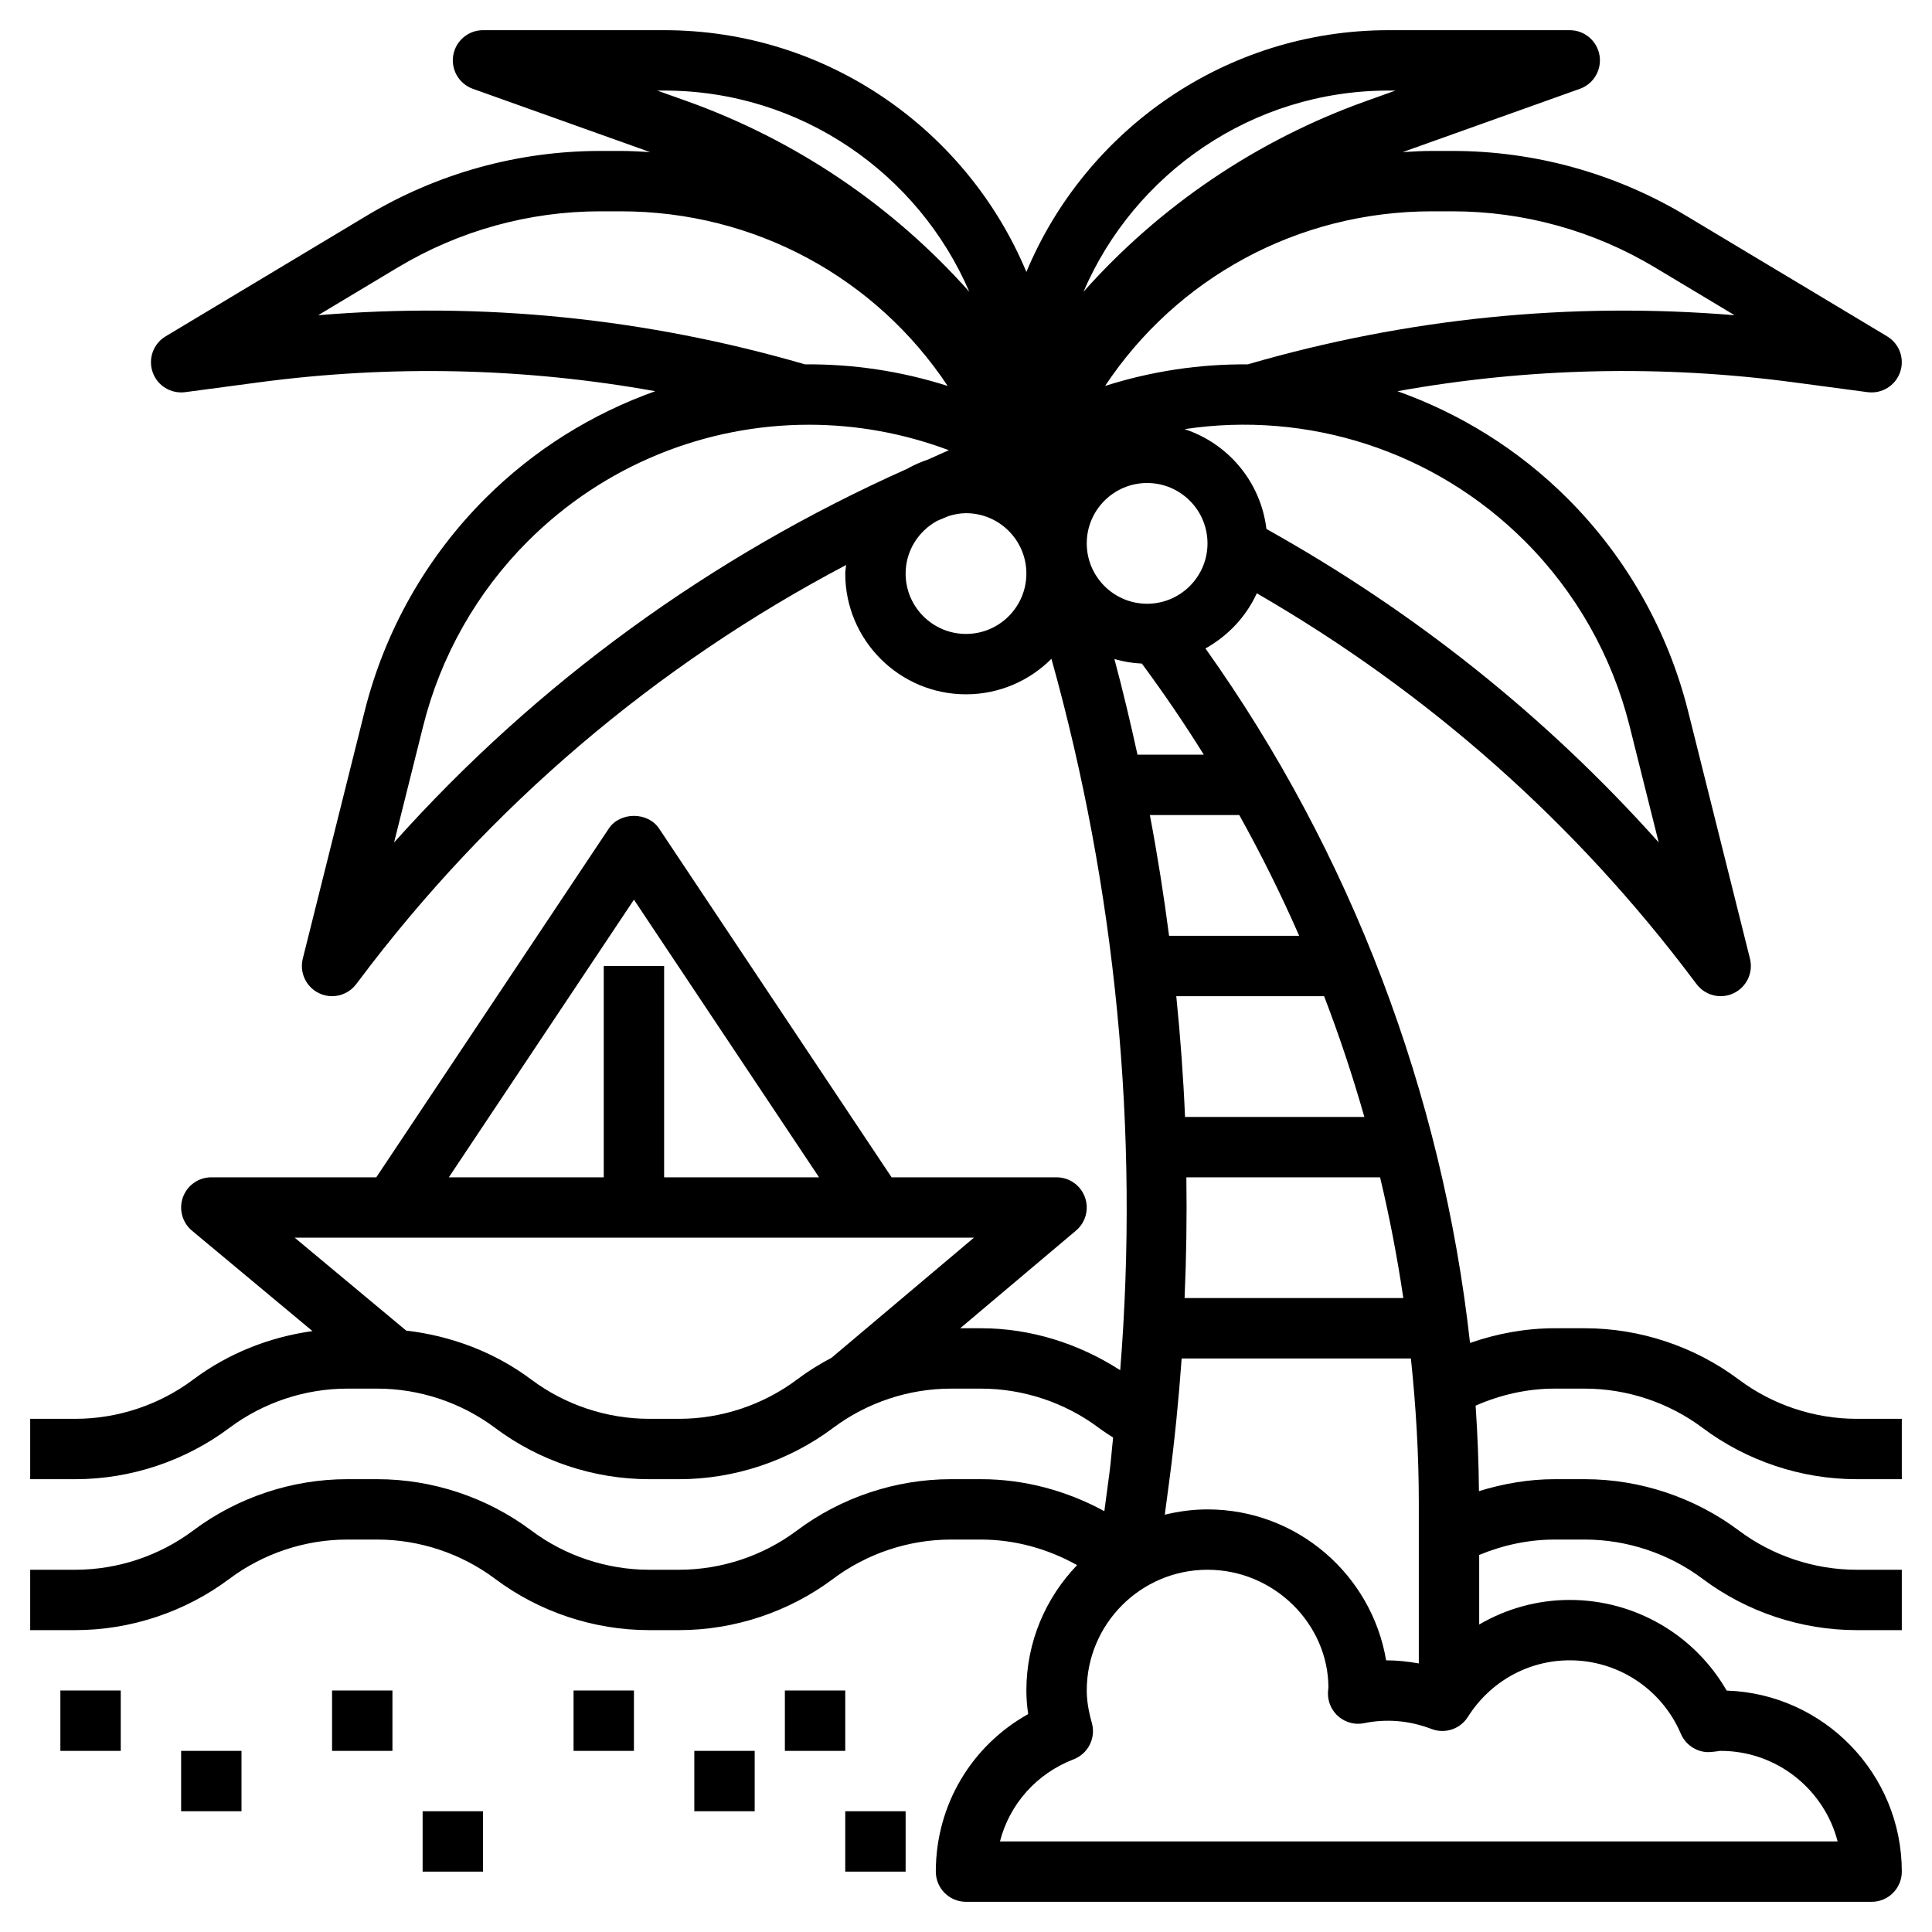 <svg id="Layer_3" enable-background="new 0 0 64 64" height="512" viewBox="0 0 64 64" width="512" xmlns="http://www.w3.org/2000/svg"><g><path d="m57.6 45.7c-1.462-1.097-3.273-1.7-5.1-1.7h-1c-.955 0-1.904.173-2.803.487-.916-8.252-3.942-16.233-8.765-23.006.744-.415 1.345-1.049 1.701-1.828 5.668 3.277 10.544 7.583 14.488 12.842l.081.107c.194.257.492.398.798.398.145 0 .292-.032.43-.098.429-.205.655-.684.54-1.145l-2.048-8.191c-.667-2.667-2.047-5.105-3.991-7.049-1.631-1.631-3.566-2.819-5.639-3.558 4.332-.778 8.738-.88 13.151-.291l2.424.323c.473.061.919-.214 1.076-.661.157-.448-.022-.943-.429-1.188l-6.667-4c-2.336-1.401-5.011-2.142-7.734-2.142h-.673c-.328 0-.652.019-.976.039l5.872-2.097c.458-.164.732-.633.649-1.113-.083-.479-.499-.829-.985-.829h-6c-5.4 0-10.039 3.311-12 8.008-1.961-4.697-6.6-8.008-12-8.008h-6c-.486 0-.902.35-.985.829s.191.949.649 1.113l5.872 2.097c-.324-.02-.648-.039-.976-.039h-.673c-2.723 0-5.397.741-7.734 2.142l-6.667 4c-.407.244-.586.74-.429 1.188.156.447.604.721 1.076.661l2.424-.323c4.412-.588 8.817-.486 13.149.291-2.073.739-4.007 1.927-5.637 3.558-1.944 1.944-3.324 4.381-3.991 7.049l-2.048 8.191c-.115.461.11.94.54 1.145.138.066.284.098.43.098.306 0 .605-.141.799-.398l.082-.108c4.329-5.773 9.835-10.453 16.148-13.778-.007.095-.029.186-.029.284 0 2.206 1.794 4 4 4 1.104 0 2.105-.45 2.83-1.176 2.132 7.632 2.915 15.666 2.278 23.566-1.37-.885-2.975-1.39-4.608-1.39h-.692l3.836-3.235c.321-.271.439-.713.295-1.108s-.519-.657-.939-.657h-5.465l-7.703-11.555c-.371-.557-1.293-.557-1.664 0l-7.703 11.555h-5.465c-.421 0-.797.264-.94.66s-.023.839.3 1.108l3.991 3.326c-1.425.197-2.797.741-3.951 1.606-1.118.838-2.503 1.3-3.9 1.3h-1.5v2h1.5c1.827 0 3.638-.604 5.1-1.7 1.118-.838 2.503-1.3 3.9-1.3h1c1.397 0 2.782.462 3.9 1.3 1.462 1.097 3.273 1.7 5.1 1.7h1c1.827 0 3.638-.604 5.1-1.7 1.118-.838 2.503-1.3 3.9-1.3h1c1.397 0 2.782.462 3.901 1.301.153.114.314.216.473.32-.045.395-.071.792-.124 1.185l-.167 1.254c-1.248-.682-2.657-1.06-4.083-1.06h-1c-1.827 0-3.638.604-5.1 1.7-1.118.838-2.503 1.3-3.9 1.3h-1c-1.397 0-2.782-.462-3.9-1.3-1.462-1.097-3.273-1.7-5.1-1.7h-1c-1.827 0-3.638.604-5.1 1.7-1.118.838-2.503 1.3-3.9 1.3h-1.5v2h1.5c1.827 0 3.638-.604 5.1-1.7 1.118-.838 2.503-1.3 3.9-1.3h1c1.397 0 2.782.462 3.9 1.3 1.462 1.097 3.273 1.7 5.1 1.7h1c1.827 0 3.638-.604 5.1-1.7 1.118-.838 2.503-1.3 3.9-1.3h1c1.113 0 2.211.304 3.18.847-1.038 1.079-1.68 2.541-1.68 4.153 0 .256.02.514.06.781-1.883 1.051-3.06 3.018-3.06 5.219 0 .552.448 1 1 1h30c.552 0 1-.448 1-1 0-3.242-2.585-5.892-5.802-5.997-1.063-1.845-3.033-3.003-5.198-3.003-1.076 0-2.103.291-3 .814v-2.304c.791-.329 1.642-.51 2.5-.51h1c1.397 0 2.782.462 3.9 1.3 1.462 1.097 3.273 1.7 5.1 1.7h1.5v-2h-1.5c-1.397 0-2.782-.462-3.9-1.3-1.462-1.097-3.273-1.7-5.1-1.7h-1c-.851 0-1.696.145-2.508.396-.008-.946-.047-1.89-.11-2.832.823-.363 1.717-.564 2.618-.564h1c1.397 0 2.782.462 3.9 1.3 1.462 1.097 3.273 1.7 5.1 1.7h1.5v-2h-1.5c-1.397 0-2.782-.462-3.9-1.3zm-36.6-15.897 6.132 9.197h-5.132v-7h-2v7h-5.132zm1.5 17.197h-1c-1.397 0-2.782-.462-3.9-1.3-1.206-.904-2.651-1.45-4.144-1.622l-3.694-3.078h22.501l-4.718 3.979c-.4.209-.784.45-1.145.721-1.118.838-2.503 1.3-3.9 1.3zm24.5 2.799v5.304c-.363-.063-.727-.104-1.083-.102-.478-2.834-2.949-5-5.917-5-.488 0-.96.065-1.415.175l.147-1.105c.18-1.351.313-2.709.412-4.07h7.594c.168 1.592.262 3.193.262 4.798zm-9.174-27.817c.724.98 1.409 1.986 2.052 3.018h-2.197c-.234-1.062-.482-2.119-.765-3.168.293.083.595.137.91.15zm3.227 5.018c.724 1.302 1.388 2.636 1.984 4h-4.31c-.174-1.34-.384-2.673-.636-4zm-1.753 12h6.417c.315 1.321.571 2.656.77 4h-7.246c.058-1.332.078-2.665.059-4zm-.044-2c-.057-1.336-.156-2.669-.29-4h4.897c.504 1.313.948 2.648 1.333 4zm-1.256-17c-1.103 0-2-.897-2-2s.897-2 2-2 2 .897 2 2-.897 2-2 2zm15.982 4.051.964 3.854c-3.719-4.162-8.077-7.639-12.994-10.382-.188-1.557-1.262-2.83-2.711-3.307 4.058-.613 8.259.697 11.276 3.714 1.688 1.689 2.886 3.805 3.465 6.121zm-5.869-17.051c2.361 0 4.68.642 6.705 1.857l2.642 1.585c-5.44-.451-10.855.097-16.129 1.628-1.584-.013-3.178.223-4.724.715 2.365-3.561 6.362-5.785 10.833-5.785zm-2.113-4h.228l-.971.347c-3.624 1.294-6.84 3.479-9.366 6.319 1.685-3.917 5.582-6.666 10.109-6.666zm-24 0c4.527 0 8.424 2.749 10.11 6.666-2.526-2.84-5.742-5.025-9.366-6.319l-.972-.347zm-11.46 7.442 2.642-1.585c2.025-1.215 4.344-1.857 6.705-1.857h.673c4.471 0 8.469 2.224 10.833 5.785-1.546-.493-3.141-.729-4.725-.715-5.274-1.532-10.689-2.08-16.128-1.628zm2.514 17.467.964-3.857c.579-2.316 1.777-4.432 3.465-6.12 2.533-2.533 5.898-3.862 9.313-3.862 1.561 0 3.131.278 4.638.845-.236.097-.463.21-.698.31-.24.081-.467.182-.684.304-6.486 2.894-12.268 7.09-16.998 12.38zm18.946-6.909c-1.103 0-2-.897-2-2 0-.754.424-1.404 1.042-1.745.127-.056.257-.107.384-.161.183-.055.373-.094.574-.094 1.103 0 2 .897 2 2s-.897 2-2 2zm20 34c1.605 0 3.049.955 3.68 2.433.169.396.58.645 1 .604.071-.005.142-.015.212-.024.035-.005.071-.013.108-.013 1.86 0 3.428 1.277 3.874 3h-27.749c.315-1.228 1.205-2.245 2.441-2.721.481-.186.742-.707.603-1.204-.115-.411-.169-.753-.169-1.075 0-2.206 1.794-4 4-4s4 1.794 4.006 3.905c-.007.044-.016.139-.016.184-.004.303.129.591.362.784.234.193.542.271.838.209.722-.148 1.475-.096 2.232.193.446.17.948.003 1.203-.4.742-1.174 2.003-1.875 3.375-1.875z"/><path d="m6 58h2v2h-2z"/><path d="m11 56h2v2h-2z"/><path d="m14 60h2v2h-2z"/><path d="m23 58h2v2h-2z"/><path d="m28 60h2v2h-2z"/><path d="m26 56h2v2h-2z"/><path d="m19 56h2v2h-2z"/><path d="m2 56h2v2h-2z"/></g></svg>
